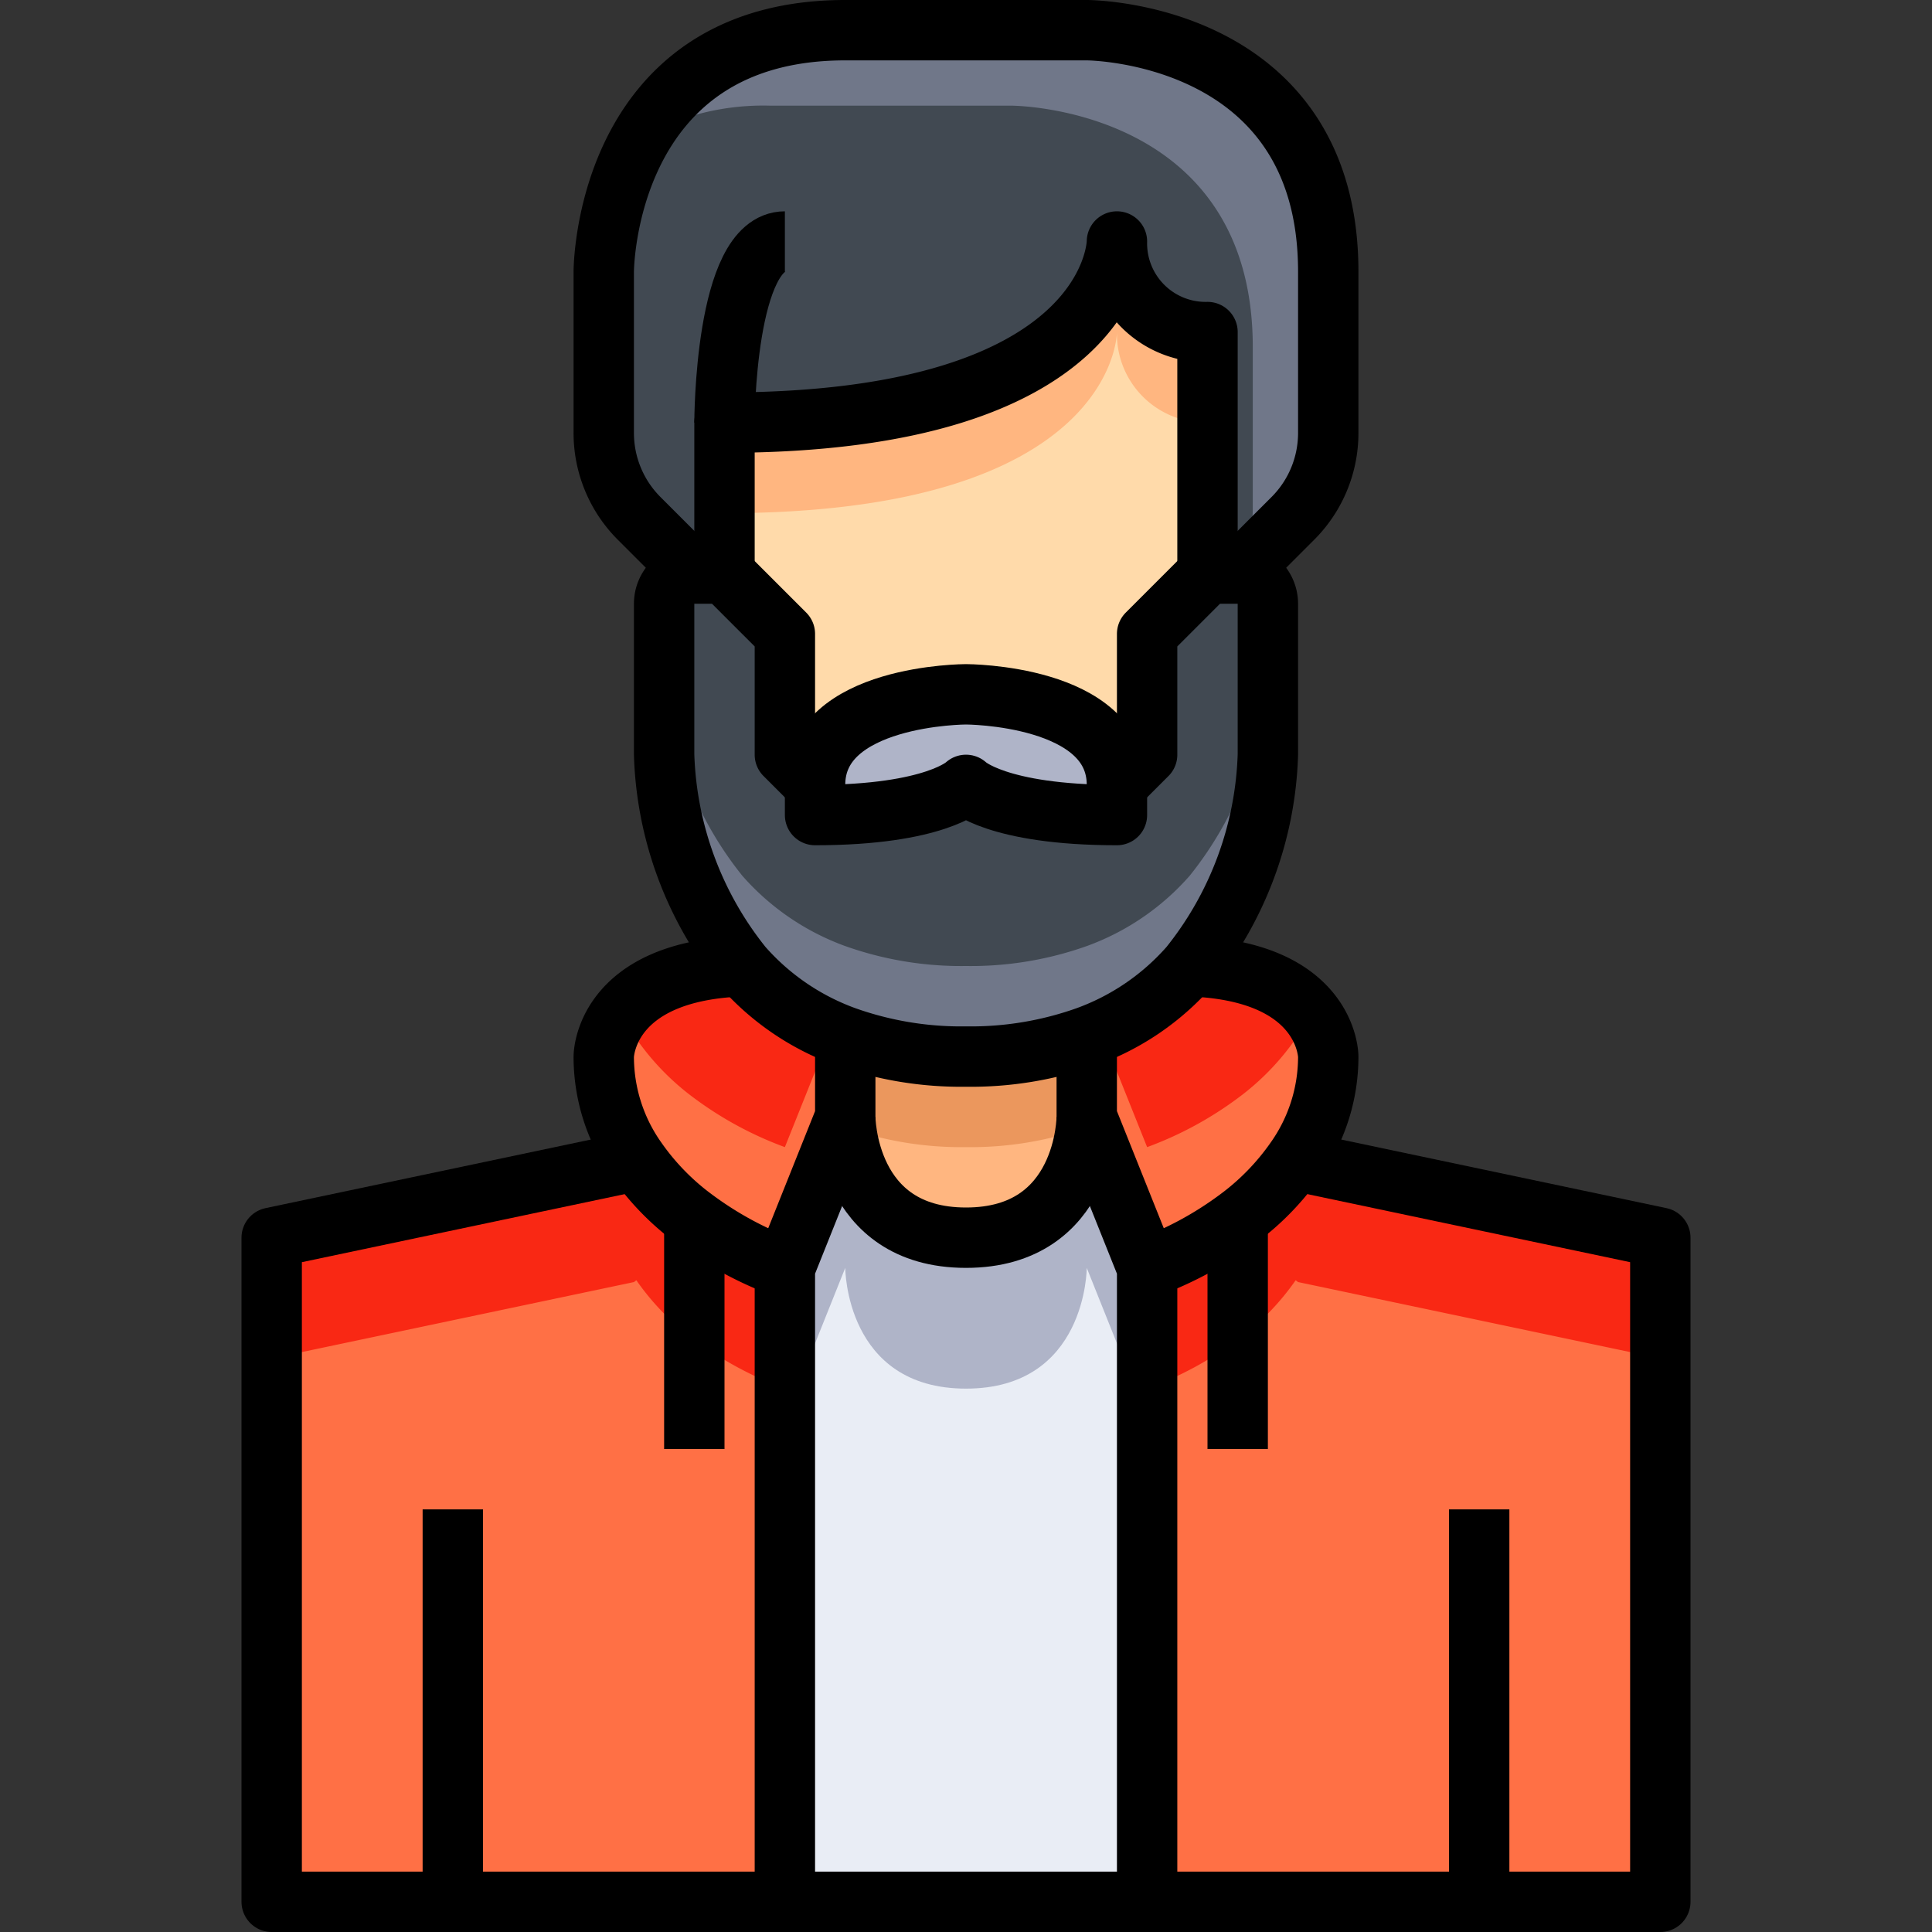 <?xml version="1.0" ?><svg viewBox="0 0 64 64" xmlns="http://www.w3.org/2000/svg"><rect x="0" y="0" width="64" height="64" fill="#333333" stroke="none"/><title/><g data-name="28-man" id="_28-man"><path d="M38,42V63H26V42l2-5s0,4,4,4,4-4,4-4Z" style="fill:#e9edf5"/><path d="M36,37s0,4-4,4-4-4-4-4l-2,5v5l2-5s0,4,4,4,4-4,4-4l2,5V42Z" style="fill:#afb4c8"/><path d="M23,40.38a8.38,8.38,0,0,1-1.92-1.97A5.915,5.915,0,0,1,20,35s0-2.83,4.59-2.99A8.3,8.3,0,0,0,28,34.34V37l-2,5A11.919,11.919,0,0,1,23,40.38Z" style="fill:#f92814"/><path d="M41,40.38A11.919,11.919,0,0,1,38,42l-2-5V34.34a8.3,8.3,0,0,0,3.41-2.33C44,32.17,44,35,44,35a5.915,5.915,0,0,1-1.08,3.41A8.38,8.38,0,0,1,41,40.38Z" style="fill:#f92814"/><path d="M26,38a11.919,11.919,0,0,1-3-1.62,8.38,8.38,0,0,1-1.92-1.97,6.534,6.534,0,0,1-.492-.861A2.557,2.557,0,0,0,20,35a5.915,5.915,0,0,0,1.08,3.41A8.38,8.38,0,0,0,23,40.38,11.919,11.919,0,0,0,26,42l2-5V34.34c-.162-.059-.3-.135-.455-.2Z" style="fill:#ff7045"/><path d="M42.92,34.41A8.38,8.38,0,0,1,41,36.38,11.919,11.919,0,0,1,38,38l-1.545-3.862c-.153.067-.293.143-.455.2V37l2,5a11.919,11.919,0,0,0,3-1.62,8.38,8.38,0,0,0,1.92-1.97A5.915,5.915,0,0,0,44,35a2.557,2.557,0,0,0-.588-1.451A6.534,6.534,0,0,1,42.92,34.41Z" style="fill:#ff7045"/><path d="M26,42V63H9V41l12-2.53.08-.06A8.38,8.38,0,0,0,23,40.38,11.919,11.919,0,0,0,26,42Z" style="fill:#ff7045"/><path d="M41,40.38a8.38,8.38,0,0,0,1.92-1.97l.08.06L55,41V63H38V42A11.919,11.919,0,0,0,41,40.38Z" style="fill:#ff7045"/><path d="M23,40.38a8.38,8.38,0,0,1-1.92-1.97l-.08.06L9,41v4l12-2.53.08-.06A8.38,8.38,0,0,0,23,44.38,11.919,11.919,0,0,0,26,46V42A11.919,11.919,0,0,1,23,40.38Z" style="fill:#f92814"/><path d="M43,38.47l-.08-.06A8.38,8.38,0,0,1,41,40.38,11.919,11.919,0,0,1,38,42v4a11.919,11.919,0,0,0,3-1.62,8.38,8.38,0,0,0,1.92-1.97l.08.06L55,45V41Z" style="fill:#f92814"/><path d="M37,26v1c-4,0-5-1-5-1s-1,1-5,1V26c0-3,5-3,5-3S37,23,37,26Z" style="fill:#afb4c8"/><path d="M26,21v4l1,1v1c4,0,5-1,5-1s1,1,5,1V26l1-1V21l2-2h1a1,1,0,0,1,1,1v5a11.785,11.785,0,0,1-2.59,7.01A8.3,8.3,0,0,1,36,34.34,11.46,11.46,0,0,1,32,35a11.46,11.46,0,0,1-4-.66,8.3,8.3,0,0,1-3.41-2.33A11.785,11.785,0,0,1,22,25V20a1,1,0,0,1,1-1h1Z" style="fill:#414952"/><path d="M36,31.34A11.46,11.46,0,0,1,32,32a11.46,11.46,0,0,1-4-.66,8.3,8.3,0,0,1-3.41-2.33A11.785,11.785,0,0,1,22,22v3a11.785,11.785,0,0,0,2.59,7.01A8.3,8.3,0,0,0,28,34.34,11.46,11.46,0,0,0,32,35a11.46,11.46,0,0,0,4-.66,8.3,8.3,0,0,0,3.41-2.33A11.785,11.785,0,0,0,42,25V22a11.785,11.785,0,0,1-2.59,7.01A8.3,8.3,0,0,1,36,31.34Z" style="fill:#707789"/><path d="M24,14v5H23l-1.83-1.83A4,4,0,0,1,20,14.34V9s0-8,8-8h8s8,0,8,8v5.34a4,4,0,0,1-1.17,2.83L41,19H40V11a2.938,2.938,0,0,1-3-3S37,14,24,14Z" style="fill:#414952"/><path d="M36,1H28c-3.686,0-5.662,1.7-6.734,3.531A8.307,8.307,0,0,1,25.5,3.5h8s8,0,8,8v5.34A4,4,0,0,1,40.861,19H41l1.83-1.83A4,4,0,0,0,44,14.34V9C44,1,36,1,36,1Z" style="fill:#707789"/><path d="M28,34.34A11.46,11.46,0,0,0,32,35a11.46,11.46,0,0,0,4-.66V37s0,4-4,4-4-4-4-4Z" style="fill:#ffb680"/><path d="M32,35a11.46,11.46,0,0,1-4-.66V37s0,.134.024.348A11.473,11.473,0,0,0,32,38a11.473,11.473,0,0,0,3.976-.652C36,37.134,36,37,36,37V34.34A11.46,11.46,0,0,1,32,35Z" style="fill:#eb975d"/><path d="M32,23s-5,0-5,3l-1-1V21l-2-2V14c13,0,13-6,13-6a2.938,2.938,0,0,0,3,3v8l-2,2v4l-1,1C37,23,32,23,32,23Z" style="fill:#ffdaaa"/><path d="M37,8s0,6-13,6v3c13,0,13-6,13-6a2.938,2.938,0,0,0,3,3V11A2.938,2.938,0,0,1,37,8Z" style="fill:#ffb680"/><path d="M27,26c0-3,5-3,5-3s5,0,5,3v1c-4,0-5-1-5-1s-1,1-5,1Z" style="fill:none;stroke:#000;stroke-linejoin:round;stroke-width:2px"/><path d="M23,19l-1.83-1.83A4,4,0,0,1,20,14.34V9s0-8,8-8h8s8,0,8,8v5.34a4,4,0,0,1-1.17,2.83L41,19" style="fill:none;stroke:#000;stroke-linejoin:round;stroke-width:2px"/><path d="M37,26l1-1V21l2-2h1a1,1,0,0,1,1,1v5a11.785,11.785,0,0,1-2.59,7.01A8.3,8.3,0,0,1,36,34.34,11.46,11.46,0,0,1,32,35a11.46,11.46,0,0,1-4-.66,8.3,8.3,0,0,1-3.41-2.33A11.785,11.785,0,0,1,22,25V20a1,1,0,0,1,1-1h1l2,2v4l1,1" style="fill:none;stroke:#000;stroke-linejoin:round;stroke-width:2px"/><path d="M24,19V14c13,0,13-6,13-6a2.938,2.938,0,0,0,3,3v8" style="fill:none;stroke:#000;stroke-linejoin:round;stroke-width:2px"/><path d="M24,14s0-6,2-6" style="fill:none;stroke:#000;stroke-linejoin:round;stroke-width:2px"/><polyline points="21 38.47 9 41 9 63 15 63 26 63 38 63 49 63 55 63 55 41 43 38.47" style="fill:none;stroke:#000;stroke-linejoin:round;stroke-width:2px"/><line style="fill:none;stroke:#000;stroke-linejoin:round;stroke-width:2px" x1="15" x2="15" y1="63" y2="50"/><line style="fill:none;stroke:#000;stroke-linejoin:round;stroke-width:2px" x1="49" x2="49" y1="63" y2="50"/><polyline points="38 63 38 42 36 37 36 34.34 36 34" style="fill:none;stroke:#000;stroke-linejoin:round;stroke-width:2px"/><polyline points="26 63 26 42 28 37 28 34.34 28 34" style="fill:none;stroke:#000;stroke-linejoin:round;stroke-width:2px"/><path d="M38,42a11.919,11.919,0,0,0,3-1.62,8.38,8.38,0,0,0,1.92-1.97A5.915,5.915,0,0,0,44,35s0-2.83-4.59-2.99C39.28,32,39.14,32,39,32" style="fill:none;stroke:#000;stroke-linejoin:round;stroke-width:2px"/><path d="M26,42a11.919,11.919,0,0,1-3-1.62,8.38,8.38,0,0,1-1.92-1.97A5.915,5.915,0,0,1,20,35s0-2.83,4.59-2.99c.13-.01.27-.01.41-.01" style="fill:none;stroke:#000;stroke-linejoin:round;stroke-width:2px"/><polyline points="23 40 23 40.38 23 48" style="fill:none;stroke:#000;stroke-linejoin:round;stroke-width:2px"/><polyline points="41 40 41 40.38 41 48" style="fill:none;stroke:#000;stroke-linejoin:round;stroke-width:2px"/><path d="M28,37s0,4,4,4,4-4,4-4" style="fill:none;stroke:#000;stroke-linejoin:round;stroke-width:2px"/></g></svg>